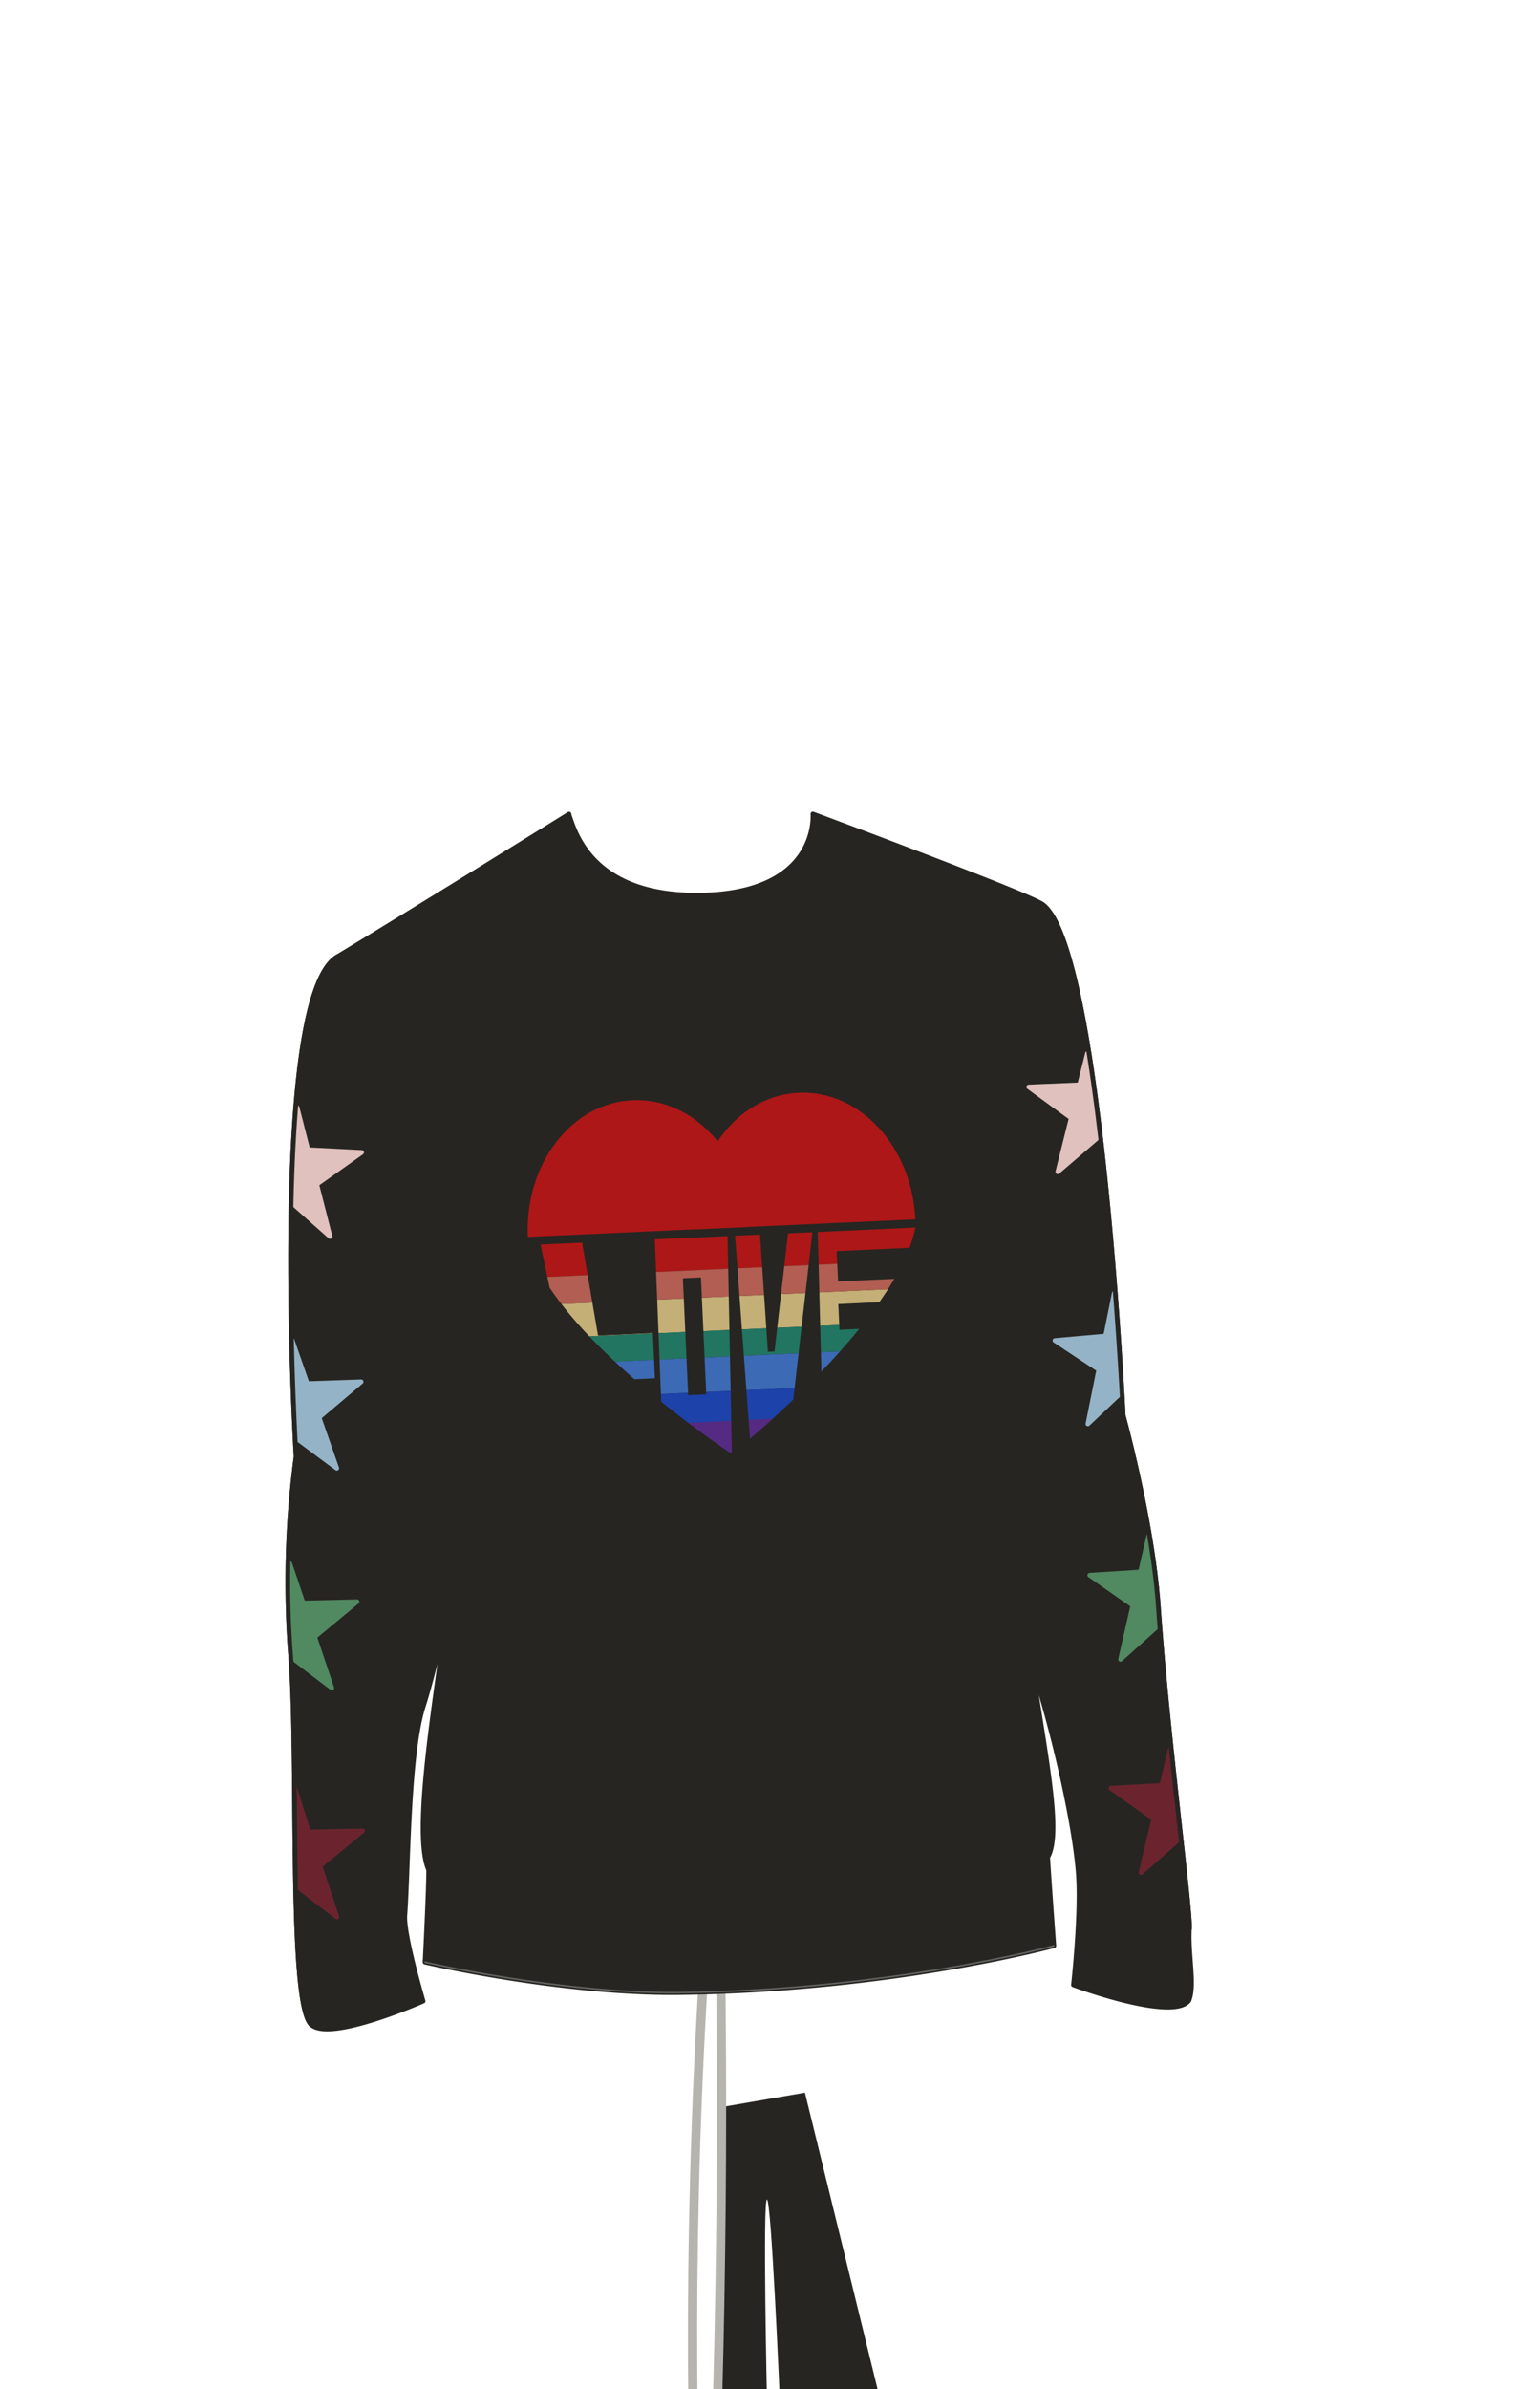 <svg xmlns="http://www.w3.org/2000/svg" width="1000" height="1550" viewBox="0 0 1000 1550"><defs><clipPath id="a"><path d="M388.34 866.52l35.6-1.62 1.33 29.32-13.36.6c-20.34-17.74-41.16-38.57-55-59.35l-6-28.46 27-1.22zm36.86-62.87l47.23-2.14c0 .67 2.43 121 2.84 141.75l-.07.06s-20.69-13.58-45.84-33.87zm21.67 101.54l11.74-.53-3.44-75.86-11.74.53zm56.06-28.31l-4.29.19-5.15-76.52-16.21.74L487 933.5c7.22-6.19 17.16-15 28.12-25.48L527.6 799l-15.84.72zm87.62-67.29a85.3 85.3 0 0 0 4-13.62L531 798.86l2.38 91c8.34-8.7 16.74-18 24.55-27.67l-12.83.59-.76-16.69 26.66-1.25c3.52-5 6.8-10.1 9.74-15.13l-36.55 1.65-.89-19.63z" fill="none"/></clipPath></defs><title>s06e14-02</title><path d="M506.32 1555.34s-5.44-128.24-8.28-128.25 0 130.26 0 130.26l-29.67-1.83-1.53-188.15 55.84-9.64 49.06 200.06z" fill="#262521"/><path d="M453.87 1281.24q-2 33.35-3.49 66.73-1.39 32-2.26 64-.83 30.6-1.17 61.23-.33 29.35-.21 58.71.12 27.84.63 55.65l.12 6.7c.08 3.85 6.08 3.87 6 0q-.54-27.65-.71-55.3-.18-29.06.09-58.1.28-30.43 1-60.88.79-32 2.13-63.93 1.38-33.21 3.32-66.4l.51-8.41c.23-3.86-5.77-3.85-6 0zM464.89 1271.27q.83 61.24.59 122.48-.24 60.93-1.53 121.84-.74 34.35-1.8 68.69c-.12 3.86 5.88 3.86 6 0q1.91-61.2 2.73-122.42.83-60.91.6-121.85-.14-34.37-.59-68.74c-.05-3.85-6.05-3.87-6 0z" fill="#b5b4ae"/><path d="M752.23 1043c-3.83-55.86-22.88-124.63-22.88-124.63s-14.59-306.94-52.89-331.94c-10.88-7.1-148.62-58.32-148.62-58.32s4.72 52.65-75.64 52.65c-65.08 0-77.84-37.89-81.95-50a10.75 10.75 0 0 1-.75-2.6c-1 .66-106.06 65.8-150.57 92.62-44.73 26.94-26.68 324.27-26.68 324.27a619.79 619.79 0 0 0-3.6 128.12c5.53 68.42-1.78 226.52 13.49 240.51 12.34 11.31 72.63-15.33 72.63-15.33s-12.81-43.08-11.86-55.75c2.27-30.22 2-104.26 11.86-135.22 4.83-15.2 10.08-36.76 14.19-54.78-3.36 34.76-22 135.49-10.63 160.59.05 13-2.35 59.86-2.35 59.86s88.47 20.68 165.47 19.75c137.52-1.65 242.89-30.37 242.89-30.37s-3.23-43.82-4-57.42c8.89-15.33-1-63.45-10.44-125.17 15.39 46.67 28.54 107.53 30.4 137.51 1.64 26.39-3.27 70.48-3.27 70.48s64.2 23.9 74.91 10.25c4.25-9.67-.66-30.51.43-46.84.81-12.24-14.56-126.93-20.14-208.24z" fill="#262521" stroke="#262521" stroke-linecap="round" stroke-linejoin="round" stroke-width="3"/><path d="M369.5 528.17s.01-.03 0 0z" fill="#262521"/><path d="M276 1273.06s88.47 20.68 165.47 19.75c137.52-1.65 242.89-30.37 242.89-30.37" fill="none" stroke="#636363" stroke-linecap="round" stroke-linejoin="round"/><path d="M486.39 796l-143.64 6.51c-2.14-47.18 28.28-86.89 67.95-88.69s73.55 35.02 75.69 82.18z" fill="#ad1717"/><path d="M594.37 791.13l-143.64 6.5c-2.14-47.18 28.27-86.88 67.95-88.63s73.56 35 75.69 82.13z" fill="#ad1717"/><g clip-path="url(#a)"><path fill="#c4af76" d="M344.707 846.965l255.739-11.568.982 21.718-255.738 11.568z"/><path fill="#217561" d="M345.688 868.683l255.739-11.568.774 17.122-255.738 11.569z"/><path fill="#3c6ab5" d="M346.46 885.806l255.74-11.569 1.01 22.337-255.739 11.569z"/><path fill="#1d42aa" d="M347.47 908.149l255.738-11.568.925 20.449-255.739 11.568z"/><path fill="#552a82" d="M353.199 927.86l256-12.8 1.023 20.47-256 12.8z"/><path fill="#ad1717" d="M342.93 807.816l255.739-11.568.958 21.178-255.739 11.568z"/><path fill="#b25e52" d="M343.896 828.994l255.739-11.568.813 17.972-255.739 11.568z"/></g><path d="M205.65 768.36l29.17-20.66-34.91-1.79-7-27.34c-.08 2-3.72 61.44-3.72 61.44l25.13 22.25z" fill="#e0c1bd" stroke="#e0c1bd" stroke-linecap="round" stroke-linejoin="round" stroke-width="3"/><path d="M234.52 896.51l-35 1.19-9.88-28.3c.05 2.75 1.64 55.2 2.46 63.45l26.59 19.77-11.53-33z" fill="#95b3c6" stroke="#95b3c6" stroke-linecap="round" stroke-linejoin="round" stroke-width="3"/><path d="M231.84 1039.22l-35 .84-8.66-25.61c-.18 2.69 1.05 53.91 1.86 61.42l25.42 19.29-11.15-33.16z" fill="#518960" stroke="#518960" stroke-linecap="round" stroke-linejoin="round" stroke-width="3"/><path d="M207.76 1210.57l27.64-22.67-35 .68-8.9-28.22c.11 3.07.63 63 .63 63l26.65 20.42z" fill="#6b242e" stroke="#6b242e" stroke-linecap="round" stroke-linejoin="round" stroke-width="3"/><path d="M712.86 738s-5.63-48.31-6.7-54.59L701 703.83l-33 1.4 27.6 20.16-8.74 34.89z" fill="#e0c1bd" stroke="#e0c1bd" stroke-linecap="round" stroke-linejoin="round" stroke-width="3"/><path d="M728.19 903.3c0-4.21-3.8-47-4.68-64.3l-5.61 27.81-32.9 2.93 28.5 18.85-7.11 35.26z" fill="#95b3c6" stroke="#95b3c6" stroke-linecap="round" stroke-linejoin="round" stroke-width="3"/><path d="M751.57 1055.15c-.22-3.36-5.13-57.42-5.57-59l-5.44 23.75-32.95 2.1 28 19.57-8 35.07z" fill="#518960" stroke="#518960" stroke-linecap="round" stroke-linejoin="round" stroke-width="3"/><path d="M766.6 1192.36s-6-51.81-6.65-57.5l-5.59 23.51-33 1.8 27.86 19.83-8.32 35z" fill="#6b242e" stroke="#6b242e" stroke-linecap="round" stroke-linejoin="round" stroke-width="3"/><path d="M772.36 1251.25c.82-12.22-14.55-126.94-20.13-208.21-3.83-55.86-22.88-124.63-22.88-124.63s-14.59-306.94-52.89-331.94M218.93 620.79c-44.73 26.94-26.68 324.27-26.68 324.27a619.79 619.79 0 0 0-3.6 128.12c5.53 68.42-1.78 226.52 13.49 240.51" fill="none" stroke="#262521" stroke-linecap="round" stroke-linejoin="round" stroke-width="3"/></svg>